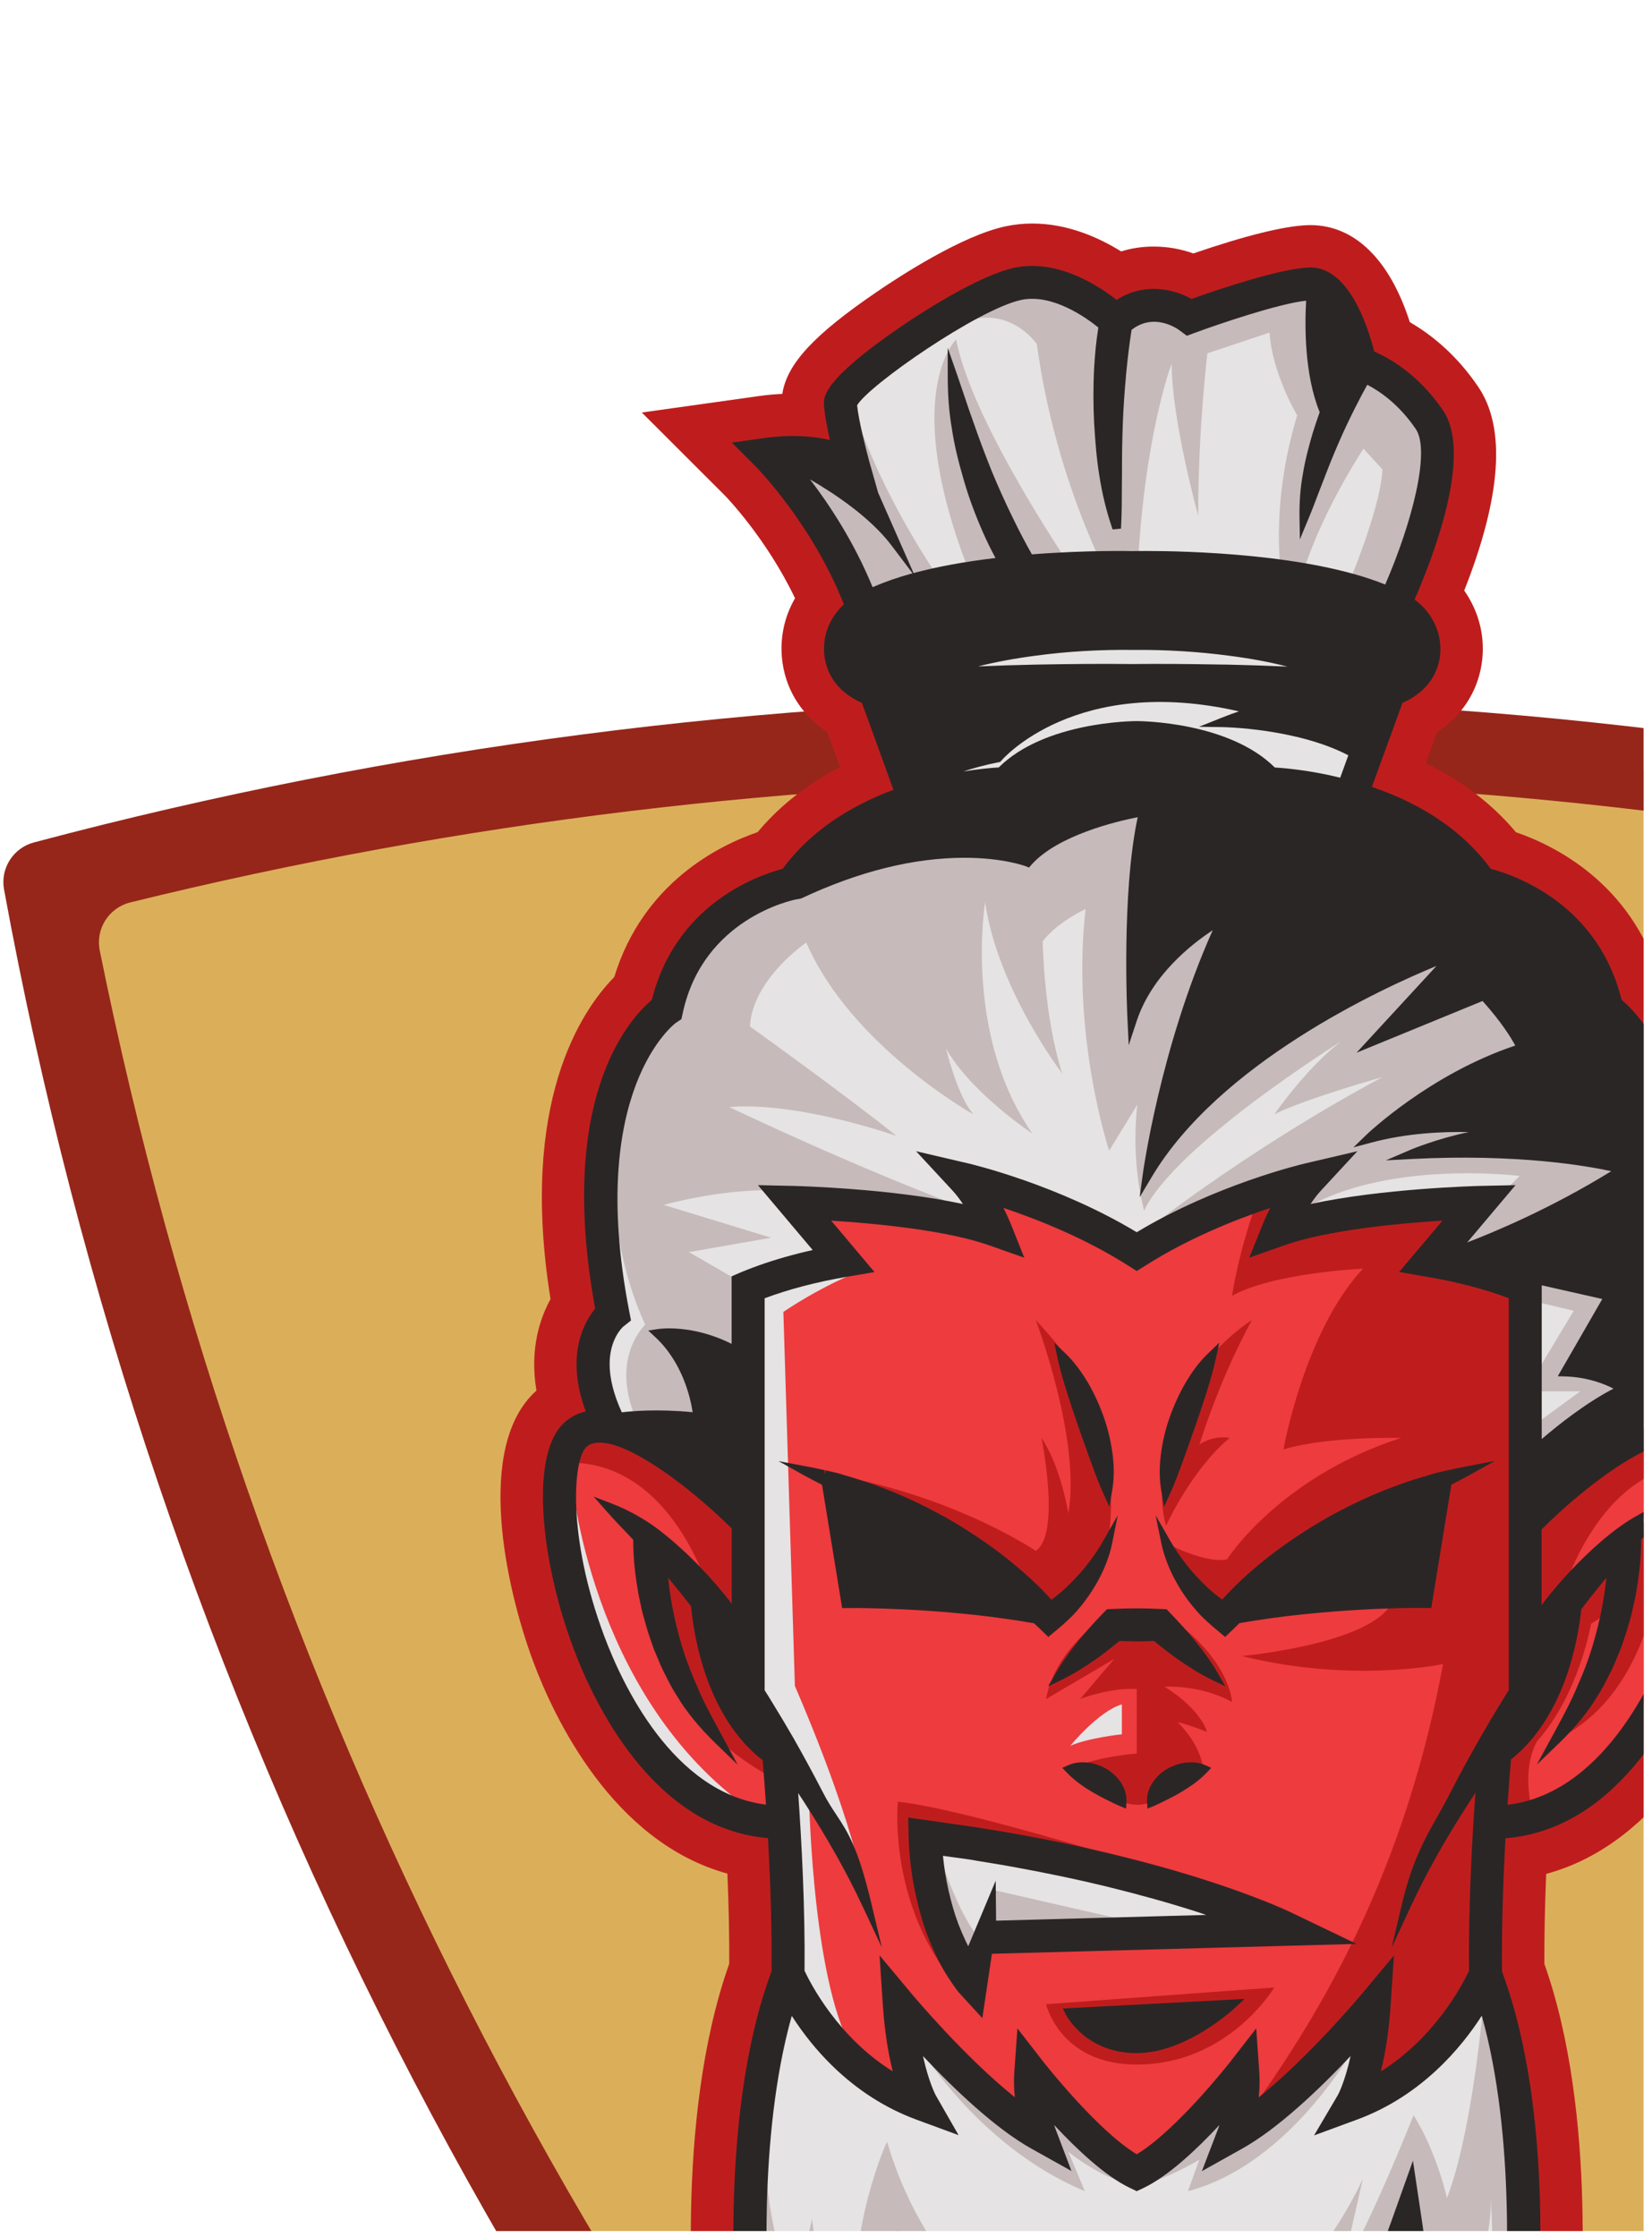 <svg xmlns="http://www.w3.org/2000/svg" xmlns:xlink="http://www.w3.org/1999/xlink" width="130" zoomAndPan="magnify" viewBox="0 0 97.5 132" height="176" preserveAspectRatio="xMidYMid meet" version="1.0"><defs><clipPath id="2adb5bafce"><path d="M 3 43 L 97.004 43 L 97.004 131.664 L 3 131.664 Z M 3 43 " clip-rule="nonzero"/></clipPath><clipPath id="dd938f42fd"><path d="M 0 41.223 L 97.004 41.223 L 97.004 131.664 L 0 131.664 Z M 0 41.223 " clip-rule="nonzero"/></clipPath><clipPath id="6b7bfc76fe"><path d="M 29 13.191 L 97.004 13.191 L 97.004 131.664 L 29 131.664 Z M 29 13.191 " clip-rule="nonzero"/></clipPath><clipPath id="da2ebec435"><path d="M 33 70 L 97.004 70 L 97.004 128 L 33 128 Z M 33 70 " clip-rule="nonzero"/></clipPath><clipPath id="ff5270150d"><path d="M 33 70 L 97.004 70 L 97.004 125 L 33 125 Z M 33 70 " clip-rule="nonzero"/></clipPath><clipPath id="1096263f0b"><path d="M 35 17 L 96 17 L 96 131.664 L 35 131.664 Z M 35 17 " clip-rule="nonzero"/></clipPath><clipPath id="26f6ba32d0"><path d="M 35 16 L 97.004 16 L 97.004 131.664 L 35 131.664 Z M 35 16 " clip-rule="nonzero"/></clipPath><clipPath id="59704e3d8b"><path d="M 32 15 L 97.004 15 L 97.004 131.664 L 32 131.664 Z M 32 15 " clip-rule="nonzero"/></clipPath></defs><g clip-path="url(#2adb5bafce)"><path fill="#dbaf5a" d="M 67.215 43.641 C 45.668 43.641 24.766 46.375 4.824 51.484 C 3.59 51.801 2.812 53.023 3.051 54.27 C 12.023 100.836 34.055 142.785 65.203 176.191 C 66.168 177.227 67.809 177.23 68.777 176.199 C 100.059 142.82 122.207 100.855 131.285 54.246 C 131.527 53 130.75 51.773 129.508 51.457 C 109.594 46.363 88.723 43.641 67.215 43.641 Z M 67.215 43.641 " fill-opacity="1" fill-rule="nonzero"/></g><g clip-path="url(#dd938f42fd)"><path fill="#96261a" d="M 132.332 49.691 C 133.555 50.016 134.324 51.227 134.098 52.469 C 125.227 100.332 102.633 144.352 68.746 179.754 C 67.785 180.754 66.18 180.754 65.223 179.746 C 31.473 144.297 9.004 100.293 0.238 52.488 C 0.012 51.246 0.781 50.039 2.004 49.715 C 23.207 44.078 45.148 41.223 67.215 41.223 C 89.246 41.223 111.156 44.07 132.332 49.691 Z M 68.797 172.609 C 99.012 139.688 119.539 99.586 128.441 56.074 C 128.699 54.797 127.906 53.543 126.633 53.23 C 107.254 48.473 87.285 46.059 67.215 46.059 C 47.105 46.059 27.109 48.477 7.695 53.254 C 6.426 53.566 5.629 54.816 5.887 56.094 C 14.691 99.551 35.102 139.641 65.191 172.602 C 66.156 173.66 67.828 173.664 68.797 172.609 Z M 68.797 172.609 " fill-opacity="1" fill-rule="nonzero"/></g><g clip-path="url(#6b7bfc76fe)"><path fill="#bf1d1d" d="M 102.75 98.098 C 101.547 101.324 98.09 108.742 91.254 110.586 C 91.176 112.523 91.141 114.305 91.148 115.895 C 94.34 124.898 93.262 136.957 93.129 138.316 L 92.953 140.023 L 91.5 140.922 C 89.941 141.891 88.016 142.738 85.781 143.441 L 82.594 144.438 L 77.68 145.203 C 72.07 146.008 67.145 146.02 67.098 146.02 C 67.047 146.02 62.262 146.008 56.75 145.234 L 52.324 144.461 C 48.324 143.602 45.082 142.41 42.68 140.922 L 41.23 140.016 L 41.059 138.324 C 41.004 137.793 39.727 125.23 43.039 115.887 C 43.047 114.27 43.012 112.488 42.93 110.57 C 36.125 108.699 32.684 101.305 31.484 98.094 C 29.828 93.652 28.012 85.316 31.66 82.066 C 31.246 79.594 31.883 77.766 32.492 76.668 C 30.637 65.102 34.277 59.672 36.254 57.656 C 37.961 52.086 42.445 49.887 44.711 49.109 C 45.617 48.023 46.707 47.055 47.953 46.227 C 48.465 45.887 49.012 45.562 49.582 45.266 L 48.836 43.211 C 47.379 42.25 46.445 40.832 46.191 39.16 C 45.988 37.812 46.25 36.469 46.922 35.305 C 45.227 31.754 42.82 29.281 42.793 29.254 L 37.879 24.344 L 44.781 23.375 C 45.25 23.309 45.715 23.266 46.172 23.246 C 46.445 21.457 48.07 19.734 51.75 17.223 C 53.18 16.246 56.785 13.91 59.32 13.363 C 59.844 13.25 60.383 13.191 60.926 13.191 C 63 13.191 64.84 14.012 66.168 14.836 C 66.785 14.645 67.426 14.551 68.086 14.551 C 68.879 14.551 69.668 14.684 70.43 14.957 C 73.508 13.902 75.77 13.344 77.148 13.289 C 77.211 13.285 77.273 13.285 77.336 13.285 C 79.945 13.285 82.02 15.312 83.207 19.012 C 84.402 19.703 85.926 20.879 87.246 22.832 C 88.891 25.254 88.609 29.297 86.418 34.852 C 87.305 36.117 87.68 37.645 87.449 39.164 C 87.199 40.836 86.266 42.258 84.805 43.219 L 84.141 45.043 C 86.293 46.086 88.082 47.453 89.469 49.113 C 91.734 49.891 96.219 52.09 97.93 57.664 C 99.902 59.676 103.547 65.105 101.691 76.676 C 102.367 77.883 102.922 79.664 102.527 82.031 C 106.242 85.246 104.414 93.637 102.75 98.098 Z M 102.75 98.098 " fill-opacity="1" fill-rule="nonzero"/></g><g clip-path="url(#da2ebec435)"><path fill="#ee3b3e" d="M 89.324 99.832 L 89.324 76.426 C 88.152 75.977 86.492 75.465 84.293 75.086 L 83.098 74.883 L 85.762 71.723 C 83.297 71.859 78.504 72.238 75.664 73.246 L 74.215 73.758 L 74.789 72.336 C 74.805 72.289 75.082 71.613 75.539 70.812 C 73.57 71.434 70.359 72.613 67.465 74.449 L 67.09 74.688 L 66.719 74.449 C 63.82 72.613 60.609 71.434 58.641 70.812 C 59.102 71.613 59.375 72.289 59.391 72.336 L 59.961 73.758 L 58.512 73.246 C 55.672 72.234 50.883 71.855 48.418 71.723 L 51.078 74.883 L 49.887 75.086 C 47.68 75.465 46.016 75.977 44.844 76.434 L 44.844 99.836 C 44.992 100.074 45.141 100.305 45.285 100.539 C 45.723 101.254 46.145 101.973 46.566 102.695 C 46.57 102.699 46.57 102.707 46.578 102.715 C 47.164 103.742 47.727 104.781 48.27 105.832 C 49.355 107.945 50.344 110.117 51.133 112.348 C 50.129 110.199 48.941 108.156 47.668 106.176 C 47.367 105.711 47.059 105.246 46.746 104.781 C 46.988 107.918 47.242 112.289 47.199 116.371 C 47.523 117.078 49.344 120.766 53.129 122.824 C 52.828 121.824 52.516 120.352 52.383 118.367 L 52.238 116.234 L 53.613 117.875 C 53.652 117.922 57.105 122.051 60.254 124.402 C 60.148 123.773 60.082 123.027 60.137 122.254 L 60.266 120.445 L 61.379 121.879 C 61.414 121.922 64.66 126.07 67.086 127.449 C 69.516 126.07 72.762 121.922 72.793 121.879 L 73.906 120.445 L 74.035 122.254 C 74.09 123.027 74.02 123.773 73.918 124.402 C 77.066 122.051 80.52 117.922 80.559 117.875 L 81.93 116.234 L 81.785 118.367 C 81.656 120.352 81.34 121.824 81.043 122.824 C 84.824 120.762 86.645 117.078 86.973 116.371 C 86.93 112.281 87.184 107.902 87.426 104.766 C 87.109 105.23 86.797 105.703 86.492 106.176 C 85.211 108.156 84.027 110.199 83.027 112.348 C 83.816 110.113 84.801 107.945 85.887 105.832 C 86.434 104.773 87.004 103.727 87.594 102.695 C 87.594 102.695 87.594 102.695 87.594 102.691 C 88.012 101.965 88.434 101.254 88.875 100.539 C 89.027 100.305 89.172 100.07 89.324 99.832 Z M 68.797 85.824 C 68.895 85.109 69.062 84.406 69.301 83.73 C 69.539 83.059 69.832 82.402 70.191 81.781 C 70.555 81.164 70.969 80.57 71.5 80.066 C 71.344 80.781 71.148 81.445 70.938 82.113 C 70.727 82.773 70.512 83.426 70.285 84.074 L 69.598 86.016 C 69.348 86.664 69.133 87.316 68.824 87.984 C 68.699 87.27 68.703 86.539 68.797 85.824 Z M 65.754 95.23 C 66.199 95.211 66.645 95.199 67.09 95.199 C 67.539 95.199 67.984 95.211 68.43 95.23 L 68.723 95.242 L 68.883 95.41 C 69.391 95.93 69.883 96.477 70.344 97.051 C 70.578 97.332 70.797 97.629 71.016 97.934 C 71.234 98.23 71.438 98.547 71.625 98.875 C 71.281 98.707 70.953 98.527 70.641 98.328 C 70.324 98.137 70.016 97.934 69.715 97.723 C 69.191 97.355 68.691 96.965 68.207 96.559 C 67.836 96.574 67.461 96.586 67.09 96.586 C 66.723 96.586 66.348 96.574 65.98 96.559 C 65.492 96.965 64.996 97.359 64.473 97.723 C 64.172 97.934 63.863 98.141 63.547 98.328 C 63.23 98.527 62.902 98.707 62.559 98.875 C 62.75 98.547 62.953 98.23 63.168 97.934 C 63.379 97.625 63.605 97.336 63.836 97.047 C 64.297 96.473 64.789 95.934 65.297 95.406 L 65.461 95.238 Z M 71.012 104.422 C 70.758 104.695 70.512 104.887 70.27 105.062 C 70.031 105.234 69.793 105.383 69.559 105.523 C 69.316 105.66 69.09 105.789 68.836 105.914 C 68.574 106.043 68.324 106.18 67.973 106.324 C 67.953 105.953 68.078 105.605 68.277 105.316 C 68.477 105.031 68.738 104.793 69.035 104.625 C 69.328 104.453 69.648 104.344 69.98 104.297 C 70.32 104.258 70.668 104.27 71.012 104.422 Z M 66.207 106.324 C 65.855 106.18 65.602 106.043 65.348 105.914 C 65.094 105.789 64.859 105.66 64.625 105.523 C 64.383 105.383 64.148 105.238 63.91 105.062 C 63.668 104.883 63.43 104.695 63.168 104.422 C 63.516 104.27 63.863 104.258 64.195 104.297 C 64.531 104.344 64.848 104.453 65.145 104.625 C 65.441 104.793 65.699 105.031 65.902 105.316 C 66.105 105.605 66.23 105.953 66.207 106.324 Z M 63.992 81.781 C 64.352 82.402 64.645 83.059 64.883 83.73 C 65.121 84.406 65.289 85.109 65.383 85.824 C 65.48 86.539 65.484 87.27 65.355 87.988 C 65.055 87.316 64.836 86.664 64.586 86.016 L 63.898 84.078 C 63.672 83.43 63.453 82.773 63.246 82.117 C 63.039 81.453 62.836 80.781 62.684 80.066 C 63.215 80.57 63.629 81.168 63.992 81.781 Z M 50.535 94.613 L 49.941 94.617 L 48.77 87.43 C 48.375 87.23 47.98 87.027 47.586 86.809 C 47.938 86.879 48.285 86.949 48.633 87.031 C 48.656 87.035 48.684 87.043 48.707 87.047 C 49.031 87.121 49.355 87.188 49.668 87.289 C 49.84 87.344 50.008 87.391 50.18 87.441 C 50.695 87.598 51.207 87.758 51.703 87.953 C 53.051 88.438 54.348 89.059 55.602 89.746 C 56.855 90.453 58.055 91.246 59.191 92.137 C 60.195 92.938 61.148 93.781 62.008 94.777 C 62.238 94.617 62.461 94.449 62.68 94.262 C 63.031 93.98 63.359 93.656 63.676 93.32 C 64 92.992 64.293 92.625 64.574 92.25 C 64.855 91.875 65.121 91.48 65.355 91.066 C 65.262 91.539 65.102 91.996 64.906 92.445 C 64.715 92.895 64.48 93.32 64.215 93.738 C 63.949 94.148 63.652 94.547 63.32 94.918 C 62.992 95.297 62.613 95.621 62.227 95.945 L 61.887 96.23 L 61.496 95.855 C 61.383 95.746 61.273 95.641 61.16 95.531 C 55.914 94.594 50.59 94.617 50.535 94.613 Z M 67.09 120.887 C 64.254 120.887 63.172 118.781 63.172 118.781 L 72.715 118.277 C 72.711 118.277 69.922 120.887 67.09 120.887 Z M 76.043 114.547 L 58.305 115.027 L 57.992 117.125 L 57.793 118.477 L 56.777 117.367 C 56.289 116.719 55.848 116.031 55.508 115.305 C 55.164 114.578 54.871 113.832 54.652 113.07 C 54.43 112.309 54.258 111.535 54.133 110.762 C 54.008 109.977 53.926 109.215 53.91 108.383 L 53.891 107.582 L 54.695 107.695 L 57.453 108.086 C 58.371 108.242 59.293 108.379 60.207 108.551 C 62.039 108.887 63.867 109.266 65.676 109.703 C 67.488 110.148 69.289 110.637 71.062 111.211 C 71.953 111.496 72.84 111.797 73.715 112.129 C 74.598 112.465 75.449 112.805 76.336 113.23 L 78.914 114.465 Z M 85.41 87.43 L 84.238 94.617 L 83.645 94.613 C 83.602 94.613 78.27 94.594 73.023 95.531 C 72.91 95.641 72.801 95.746 72.688 95.855 L 72.297 96.23 L 71.957 95.945 C 71.574 95.621 71.188 95.297 70.863 94.918 C 70.531 94.547 70.23 94.148 69.965 93.738 C 69.703 93.32 69.469 92.895 69.277 92.445 C 69.082 91.996 68.922 91.539 68.824 91.066 C 69.062 91.484 69.328 91.875 69.609 92.25 C 69.891 92.625 70.184 92.992 70.508 93.32 C 70.82 93.656 71.148 93.98 71.504 94.262 C 71.719 94.445 71.945 94.617 72.176 94.777 C 73.035 93.781 73.988 92.938 74.992 92.137 C 76.125 91.246 77.328 90.453 78.578 89.746 C 79.84 89.059 81.137 88.438 82.48 87.953 C 82.984 87.758 83.492 87.594 84.004 87.441 C 84.176 87.391 84.344 87.344 84.516 87.289 C 84.828 87.188 85.152 87.121 85.473 87.047 C 85.5 87.043 85.527 87.035 85.551 87.031 C 85.898 86.949 86.25 86.879 86.594 86.809 C 86.203 87.031 85.805 87.23 85.41 87.43 Z M 99.789 85.164 C 99.48 84.902 99.062 84.816 98.574 84.871 C 97.965 84.934 97.238 85.219 96.465 85.637 C 94.434 86.73 92.09 88.746 90.711 90.145 L 90.711 95.574 C 90.867 95.359 91.02 95.148 91.18 94.938 C 91.801 94.109 92.484 93.32 93.207 92.574 C 93.828 91.934 94.488 91.324 95.188 90.762 C 95.301 90.676 95.41 90.586 95.527 90.5 C 95.852 90.25 96.191 90.02 96.551 89.809 C 97.086 89.484 97.656 89.207 98.242 88.98 C 97.691 89.605 97.133 90.176 96.586 90.754 C 96.586 90.984 96.582 91.219 96.574 91.453 C 96.555 92.059 96.488 92.652 96.406 93.25 C 96.355 93.543 96.316 93.84 96.258 94.133 L 96.074 95.012 C 95.918 95.59 95.762 96.168 95.559 96.73 L 95.41 97.152 L 95.238 97.562 C 95.121 97.84 95.012 98.117 94.887 98.387 C 94.617 98.922 94.367 99.457 94.039 99.953 C 93.434 100.973 92.645 101.875 91.801 102.688 C 92.363 101.652 92.93 100.656 93.363 99.598 C 93.828 98.562 94.207 97.492 94.488 96.398 C 94.777 95.312 94.973 94.203 95.09 93.086 C 95.117 92.824 95.133 92.562 95.148 92.301 C 94.812 92.672 94.488 93.047 94.176 93.438 C 93.543 94.207 92.938 94.996 92.355 95.801 C 91.789 96.586 91.227 97.406 90.711 98.203 L 90.711 100.25 L 90.582 100.434 C 90.051 101.109 89.523 101.809 89.008 102.516 C 88.91 103.609 88.785 105.102 88.676 106.816 C 94.574 106.363 97.73 99.609 98.84 96.641 C 100.965 90.957 100.824 86.047 99.789 85.164 Z M 43.594 100.438 L 43.461 100.254 L 43.461 98.113 C 42.969 97.352 42.43 96.562 41.883 95.805 C 41.301 95 40.695 94.211 40.062 93.445 C 39.75 93.055 39.426 92.676 39.09 92.305 C 39.105 92.566 39.121 92.828 39.148 93.09 C 39.262 94.203 39.457 95.316 39.75 96.402 C 40.031 97.496 40.41 98.566 40.875 99.605 C 41.309 100.66 41.875 101.66 42.434 102.695 C 41.594 101.883 40.805 100.98 40.199 99.957 C 39.871 99.461 39.621 98.922 39.348 98.395 C 39.223 98.125 39.113 97.844 38.996 97.57 L 38.828 97.156 L 38.676 96.734 C 38.477 96.172 38.324 95.598 38.16 95.016 L 37.977 94.141 C 37.922 93.844 37.879 93.551 37.832 93.254 C 37.75 92.66 37.684 92.062 37.664 91.461 C 37.656 91.223 37.652 90.992 37.652 90.758 C 37.105 90.18 36.547 89.613 35.996 88.988 C 36.582 89.211 37.148 89.492 37.688 89.812 C 38.043 90.027 38.383 90.254 38.711 90.504 C 38.824 90.59 38.938 90.676 39.047 90.77 C 39.746 91.328 40.41 91.938 41.031 92.582 C 41.754 93.328 42.434 94.113 43.059 94.941 C 43.199 95.125 43.328 95.309 43.465 95.492 L 43.465 90.09 C 42.062 88.684 39.719 86.672 37.695 85.605 C 36.93 85.199 36.211 84.926 35.609 84.871 C 35.605 84.871 35.605 84.871 35.605 84.871 C 35.145 84.832 34.746 84.918 34.453 85.172 C 33.422 86.055 33.277 90.961 35.395 96.645 C 36.504 99.609 39.648 106.332 45.508 106.82 C 45.398 105.121 45.277 103.633 45.176 102.543 C 44.652 101.82 44.129 101.121 43.594 100.438 Z M 43.594 100.438 " fill-opacity="1" fill-rule="nonzero"/></g><g clip-path="url(#ff5270150d)"><path fill="#bf1d1d" d="M 68.824 90.035 C 68.824 90.035 68.039 87.906 69.223 83.969 C 70.406 80.027 73.891 77.902 73.891 77.902 C 71.941 81.434 70.793 85.246 70.793 85.246 C 71.684 84.648 72.574 84.859 72.574 84.859 C 70.309 86.742 68.824 90.035 68.824 90.035 Z M 61.738 100.266 L 65.754 97.91 L 63.75 100.266 C 63.75 100.266 65.457 99.586 67.09 99.676 L 67.09 103.48 C 67.09 103.48 64.371 103.707 63.172 104.422 L 66.211 106.324 C 66.211 106.324 67.117 106.734 67.98 106.324 C 68.844 105.914 69.766 104.84 69.766 104.84 L 71.02 104.422 C 71.02 104.422 70.953 103.074 69.5 101.625 C 69.5 101.625 70.207 101.797 71.234 102.207 C 71.234 102.207 70.961 100.945 68.734 99.539 C 68.734 99.539 70.855 99.406 72.715 100.445 C 72.715 100.445 72.633 97.844 68.73 95.238 L 66.73 95.555 L 65.465 95.238 C 65.461 95.238 62.281 97.188 61.738 100.266 Z M 62.078 95.559 C 62.078 95.559 64.758 93.164 65.355 91.066 C 65.355 91.066 65.969 88.66 65.148 84.602 C 65.148 84.602 64.938 81.973 61.129 77.898 C 61.129 77.898 63.816 84.961 63.051 89.309 C 63.051 89.309 62.625 86.586 61.469 84.855 C 61.469 84.855 62.621 90.547 61.129 91.52 C 61.129 91.52 55.602 87.777 47.586 86.809 C 47.582 86.809 57.07 89.512 62.078 95.559 Z M 61.738 118.277 C 61.738 118.277 62.559 121.84 67.09 121.84 C 72.512 121.84 75.207 117.289 75.207 117.289 Z M 100.84 86.32 C 100.84 86.32 101.18 83.906 98.188 84.027 C 95.199 84.145 90.715 88.902 90.715 88.902 L 90.715 95.574 L 91.938 94.953 C 91.938 94.953 94.039 86.047 100.84 86.32 Z M 43.41 95.574 L 43.41 88.902 C 43.41 88.902 38.93 84.145 35.938 84.027 C 32.945 83.906 33.285 86.32 33.285 86.32 C 40.09 86.047 42.191 94.953 42.191 94.953 Z M 89.035 102.262 L 89.875 100.242 L 89.688 75.504 L 84.656 74.164 L 86.598 71.105 L 75.547 72.465 L 76.43 70.086 L 74.387 70.363 C 73.098 73.711 72.715 76.473 72.715 76.473 C 75.117 75.113 80.441 74.871 80.441 74.871 C 76.977 78.574 75.75 85.539 75.75 85.539 C 78.27 84.758 82.688 84.855 82.688 84.855 C 75.477 87.195 72.418 92.023 72.418 92.023 C 71.125 92.297 68.828 91.066 68.828 91.066 C 69.453 93.164 71.941 95.199 71.941 95.199 L 72.715 94.879 C 72.715 94.879 83.027 91.551 82.277 94.266 C 81.531 96.984 73.301 97.73 73.301 97.73 C 79.828 99.355 85.168 98.203 85.168 98.203 C 83.125 109.223 78.953 117.391 73.93 124.406 C 73.93 124.406 76.023 123.266 76.297 123.199 C 76.566 123.133 80.441 119.258 80.645 119.258 C 80.852 119.258 81.938 116.234 81.938 116.234 L 80.164 123.266 C 80.164 125.621 84.52 120.887 84.52 120.887 L 87.512 117.492 L 87.988 104.793 L 88.301 104.035 L 88.301 107.582 L 90.352 106.508 C 89.855 104.078 90.715 102.766 90.715 102.766 L 90.711 102.766 C 93.191 100 93.902 95.832 93.902 95.832 L 95.469 94.805 C 94.387 99.805 91.805 102.688 91.805 102.688 C 98.684 99.43 98.242 88.98 98.242 88.98 L 95.805 90.73 L 91.938 94.949 L 91.25 99.125 Z M 41.855 94.629 L 38.891 91.52 C 38.891 91.52 38.219 96.922 42.43 102.688 C 42.43 102.688 43.922 104.129 46.098 105.172 L 45.508 102.688 Z M 72.16 111.578 C 72.586 111.66 57.699 106.82 52.988 106.324 C 52.988 106.324 52.254 113.691 57.789 118.477 C 57.789 118.477 54.801 113.211 54.711 108.504 C 54.711 108.504 65.488 110.305 72.16 111.578 Z M 72.16 111.578 " fill-opacity="1" fill-rule="nonzero"/></g><g clip-path="url(#1096263f0b)"><path fill="#e5e3e3" d="M 52.809 31.988 L 51.562 29.168 L 51.047 27.328 C 50.863 26.668 50.375 24.789 50.301 23.859 C 50.824 22.715 57.539 18.008 60.199 17.43 C 62.242 16.984 64.391 18.598 65.125 19.215 C 64.973 20.121 64.891 20.996 64.844 21.891 C 64.801 22.91 64.801 23.93 64.848 24.945 C 64.91 25.961 64.984 26.973 65.148 27.977 C 65.305 28.98 65.531 29.973 65.855 30.941 L 65.891 30.938 C 65.938 29.918 65.922 28.918 65.934 27.922 C 65.93 26.922 65.949 25.934 65.988 24.941 C 66.02 23.953 66.094 22.969 66.184 21.984 C 66.27 21.09 66.379 20.172 66.52 19.312 C 68.027 18.047 69.602 19.141 69.781 19.27 L 70.086 19.5 L 70.445 19.367 C 71.836 18.852 75.785 17.508 77.312 17.445 C 77.336 17.445 77.355 17.453 77.383 17.453 C 77.281 18.82 77.188 21.977 78.184 24.309 C 78.023 24.754 77.871 25.199 77.734 25.648 C 77.5 26.438 77.293 27.227 77.16 28.035 C 77.016 28.84 76.957 29.664 76.973 30.484 C 77.289 29.723 77.562 28.969 77.852 28.23 C 78.137 27.484 78.426 26.746 78.75 26.02 C 79.059 25.293 79.398 24.586 79.75 23.879 C 80.016 23.363 80.297 22.836 80.578 22.332 C 81.289 22.66 82.641 23.465 83.789 25.16 C 84.871 26.758 83.297 31.695 81.898 34.855 C 76.656 32.605 67.234 32.789 66.836 32.801 C 66.613 32.793 63.973 32.742 60.75 33.008 C 60.332 32.277 59.922 31.496 59.543 30.719 C 59.102 29.812 58.68 28.891 58.293 27.949 C 57.914 27.008 57.551 26.059 57.215 25.09 C 56.863 24.133 56.555 23.148 56.207 22.156 C 56.207 23.203 56.273 24.254 56.453 25.285 C 56.609 26.32 56.875 27.34 57.172 28.348 C 57.469 29.355 57.844 30.344 58.27 31.312 C 58.551 31.941 58.852 32.551 59.195 33.152 C 56.438 33.461 53.48 34.023 51.344 35.031 C 49.973 31.535 47.93 28.812 46.727 27.398 C 46.781 27.422 50.824 29.379 52.809 31.988 Z M 94.992 76.473 L 90.715 75.504 L 90.715 85.539 C 91.648 84.707 93.797 82.898 95.809 81.973 C 95.809 81.973 94.516 81.023 92.41 80.953 C 92.406 80.957 92.406 80.957 94.992 76.473 Z M 45.344 70.234 L 46.891 70.27 C 47.172 70.273 53.18 70.426 57.422 71.477 C 57.152 71.008 56.812 70.492 56.426 70.074 L 54.891 68.414 L 57.094 68.93 C 57.316 68.98 62.43 70.191 67.09 73.043 C 71.754 70.191 76.867 68.98 77.09 68.93 L 79.293 68.414 L 77.758 70.074 C 77.375 70.492 77.031 71.008 76.762 71.48 C 81.008 70.426 87.012 70.273 87.293 70.27 L 88.832 70.234 L 85.707 73.945 C 85.711 73.941 90.574 72.328 95.805 69 C 95.805 69 91.348 67.711 83.344 68.117 C 83.344 68.117 86.539 66.758 89.57 66.758 C 89.57 66.758 85.129 66.012 80.844 67.164 C 80.844 67.164 84.629 63.496 89.824 61.867 C 89.824 61.867 89.32 60.645 87.578 58.742 L 81.117 61.391 L 85.809 56.301 C 85.809 56.301 72.684 60.984 67.723 69.336 C 67.723 69.336 68.781 61.391 72.207 54.191 C 72.207 54.191 68.098 56.301 66.82 60.168 C 66.82 60.168 66.426 52.293 67.516 47.879 C 67.516 47.879 62.621 48.625 60.645 50.867 C 60.645 50.867 59.32 50.344 56.918 50.344 C 54.602 50.344 51.285 50.836 47.191 52.758 L 46.91 52.812 C 46.68 52.855 41.266 53.992 40.02 59.699 L 39.961 59.98 L 39.727 60.137 C 39.68 60.168 34.266 64.035 36.852 77.402 L 36.934 77.812 L 36.605 78.074 C 36.547 78.129 35.699 78.875 35.699 80.512 C 35.699 81.324 35.914 82.367 36.539 83.656 C 36.543 83.656 38.395 83.348 41.199 83.656 C 41.199 83.656 41.008 80.703 38.871 78.711 C 38.871 78.711 41.016 78.383 43.461 79.781 L 43.461 75.508 C 43.852 75.336 44.312 75.145 44.852 74.949 C 45.812 74.609 47.016 74.25 48.48 73.941 Z M 72.711 113.246 C 72.023 112.996 71.332 112.758 70.637 112.531 C 68.895 111.973 67.129 111.488 65.344 111.051 C 63.566 110.617 61.766 110.246 59.961 109.918 C 59.059 109.746 58.148 109.617 57.242 109.457 L 55.344 109.191 C 55.379 109.637 55.434 110.094 55.504 110.539 C 55.617 111.266 55.781 111.977 55.98 112.676 C 56.18 113.375 56.449 114.051 56.758 114.699 C 56.887 114.969 57.027 115.234 57.18 115.488 L 58.816 111.574 L 58.512 113.629 Z M 80.027 124.816 L 78.195 125.492 L 79.188 123.809 C 79.195 123.797 79.789 122.742 80.164 120.438 C 78.461 122.301 75.586 125.223 73.141 126.578 L 71.469 127.512 L 72.156 125.723 C 72.16 125.711 72.363 125.172 72.512 124.391 C 71.176 125.902 69.117 128.031 67.391 128.859 L 67.09 129.004 L 66.789 128.859 C 65.07 128.031 63.008 125.902 61.676 124.391 C 61.824 125.172 62.027 125.715 62.031 125.723 L 62.707 127.504 L 61.043 126.578 C 58.605 125.227 55.727 122.301 54.023 120.438 C 54.398 122.742 54.992 123.801 55 123.812 L 55.953 125.477 L 54.156 124.816 C 52.137 124.07 50.539 122.906 49.301 121.695 C 48.062 120.484 47.191 119.223 46.637 118.281 C 44.34 125.777 45.012 135.613 45.176 137.559 C 46.973 138.613 49.367 139.496 52.316 140.188 C 52.258 137.375 52.605 135.363 52.625 135.27 L 53.074 132.699 L 53.961 135.156 C 54.867 137.672 56.004 139.707 56.859 141.043 C 62.266 141.844 67.047 141.852 67.094 141.852 C 67.137 141.852 71.77 141.844 77.066 141.082 C 78.539 139.297 80.594 136.188 82.348 131.262 L 83.277 128.652 L 83.688 131.391 C 83.703 131.504 84.016 133.602 83.844 136.539 C 84.066 136.195 84.277 135.824 84.461 135.453 L 85.672 132.969 L 85.785 135.727 C 85.785 135.785 85.832 137.094 85.582 139.113 C 86.891 138.645 88.035 138.125 89.008 137.559 C 89.172 135.613 89.84 125.777 87.543 118.277 C 86.434 120.164 84.066 123.32 80.027 124.816 Z M 66.871 39.469 C 68.746 39.441 70.625 39.469 72.508 39.5 C 74.391 39.543 76.266 39.625 78.184 39.73 C 76.383 39.059 74.488 38.672 72.59 38.422 C 70.688 38.172 68.773 38.059 66.855 38.082 C 64.965 38.055 63.027 38.164 61.137 38.414 C 59.238 38.664 57.344 39.047 55.543 39.711 C 57.457 39.613 59.34 39.539 61.219 39.5 C 63.105 39.469 64.965 39.445 66.871 39.469 Z M 59.066 45.562 C 61.684 42.863 66.867 42.832 67.09 42.832 C 67.316 42.832 72.5 42.863 75.117 45.562 C 75.766 45.602 77.355 45.73 79.273 46.223 L 79.922 44.445 C 76.754 42.688 72.164 42.629 72.164 42.629 C 73.297 42.176 74.16 41.949 74.16 41.949 C 63.555 39.098 58.883 44.715 58.883 44.715 C 55.895 45.301 54.418 46.359 54.418 46.359 C 56.547 45.754 58.363 45.602 59.066 45.562 Z M 59.066 45.562 " fill-opacity="1" fill-rule="nonzero"/></g><g clip-path="url(#26f6ba32d0)"><path fill="#c6baba" d="M 89.688 74.164 L 96.895 75.793 L 96.895 83.059 L 90.164 87.336 L 90.027 84.484 L 93.262 82.109 L 90.027 82.109 L 92.883 77.352 L 90.027 76.676 Z M 43.457 75.508 L 40.656 73.891 L 45.508 73.043 L 39.164 71.105 C 41.402 70.523 43.453 70.25 45.348 70.234 L 47.051 70.812 L 57.863 72.262 L 57.426 71.477 C 50.527 68.926 43.039 65.332 43.039 65.332 C 47.121 64.992 52.898 67.031 52.898 67.031 C 50.078 64.75 44.262 60.578 44.262 60.578 C 44.398 57.793 47.586 55.621 47.586 55.621 C 50.23 61.734 57.457 65.766 57.457 65.766 C 56.504 64.703 55.828 61.867 55.828 61.867 C 57.324 64.516 60.926 66.891 60.926 66.891 C 56.848 61.051 58.141 53.238 58.141 53.238 C 58.887 58.402 62.688 63.344 62.688 63.344 C 61.594 59.93 61.539 55.547 61.539 55.547 C 62.426 54.391 64.074 53.645 64.074 53.645 C 63.211 61.117 65.461 67.906 65.461 67.906 L 67.125 65.191 C 66.723 68.723 67.527 71.438 67.527 71.438 C 69.363 67.566 79.156 61.453 79.156 61.453 C 77.113 63.016 75.211 65.758 75.211 65.758 C 77.047 64.836 81.602 63.559 81.602 63.559 C 73.238 68.043 67.098 73.031 67.098 73.031 L 74.395 70.355 L 77.18 69.875 L 76.766 71.473 C 81.723 68.383 89.695 69.398 89.695 69.398 L 88.844 70.227 L 86.602 71.508 L 84.664 74.156 L 85.48 74.629 L 90.723 73.547 L 97.379 68.926 L 88.688 54.867 L 69.77 45.43 L 58.348 47.191 L 46.648 52.152 C 40.461 54.457 39.621 59.281 39.621 59.281 L 37.062 62.066 L 35.707 66.414 L 36.184 69.672 C 36.332 74.766 38.082 78.16 38.082 78.16 C 35.836 80.676 37.676 84.02 37.676 84.02 L 41.211 84.848 L 43.66 81.148 C 43.66 81.148 44.273 76.938 44.406 76.734 C 44.535 76.539 43.457 75.508 43.457 75.508 Z M 58.816 111.578 L 58.156 114.211 L 67.941 113.668 Z M 58.156 114.707 C 56.75 113.711 55.34 109.191 55.34 109.191 L 54.711 109.191 C 54.711 109.191 55.348 113.078 55.34 113.262 C 55.34 113.441 57.246 116.293 57.246 116.293 Z M 85.402 129.719 C 85.402 129.719 84.789 127 83.43 124.828 C 83.43 124.828 80.848 131.348 79.215 133.93 L 80.438 128.566 C 80.438 128.566 77.633 135.086 72.707 136.988 C 72.707 136.988 74.93 135.02 75.812 131.961 C 75.812 131.961 68.082 134.34 58.152 132.367 C 58.152 132.367 58.812 134.543 60.441 137.598 C 60.441 137.598 54.797 134.676 52.352 126.391 C 52.352 126.391 50.039 131.281 50.445 137.598 C 50.445 137.598 48.137 133.793 47.93 130.941 C 47.93 130.941 47.047 134.605 47.25 136.305 C 47.25 136.305 44.797 131.273 45.242 125.707 C 45.242 125.707 43.781 129.105 44.527 138.07 L 53.027 141.125 L 53.367 135.965 L 56.43 141.852 L 66.766 142.621 L 77.305 141.852 L 80.434 136.918 L 83.016 132.504 L 83.289 138.141 L 84.852 137.258 L 85.578 139.113 C 85.578 139.113 88.117 133.043 87.98 129.719 C 87.98 129.719 88.387 134.812 87.574 139.09 L 89.75 137.801 C 89.75 137.801 90.633 121.719 87.539 118.277 C 87.547 118.277 86.926 125.715 85.402 129.719 Z M 80.16 120.438 L 76.699 123.266 L 73.094 125.508 L 73.297 122.859 L 70.578 125.508 L 67.09 129.008 C 68.84 128.641 70.785 127.453 70.785 127.453 L 70.113 129.309 C 76.316 127.68 80.16 120.438 80.16 120.438 Z M 60.922 125.621 L 56.434 122.316 L 54.023 120.438 C 54.023 120.438 57.566 126.617 64.027 129.309 L 63.047 126.977 C 63.047 126.977 64.961 128.594 67.09 129.008 L 61.016 123.172 Z M 61.195 20.305 C 62.281 28.32 65.441 34.094 65.441 34.094 L 67.117 34.16 C 67.469 25.805 69.152 21.457 69.152 21.457 C 69.152 24.785 70.715 30.422 70.715 30.422 C 70.715 25.262 71.258 20.848 71.258 20.848 L 74.93 19.625 C 75.066 22 76.559 24.512 76.559 24.512 C 74.859 30.148 75.676 34.293 75.676 34.293 L 76.695 34.496 C 77.785 30.488 80.473 26.48 80.473 26.48 L 81.594 27.703 C 81.457 30.215 79.352 35.023 79.352 35.023 L 82 36.059 L 84.449 29.266 L 84.789 25.258 L 81.59 22.137 L 79.918 21.457 L 77.582 16.43 L 70.574 18.672 L 68.195 17.992 L 65.75 18.809 L 61.121 16.43 L 56.09 18.469 L 55.535 19.723 C 59.105 17.223 61.195 20.305 61.195 20.305 Z M 51.469 36.539 L 63.574 34.023 C 63.574 34.023 57.383 25.062 56.43 20.035 C 56.43 20.035 53.031 23.297 57.316 34.023 L 55.535 34.297 C 55.535 34.297 51.988 29.316 50.297 23.859 L 49.629 24.52 L 50.309 28.254 L 45.957 26.625 Z M 51.469 36.539 " fill-opacity="1" fill-rule="nonzero"/></g><path fill="#e5e3e3" d="M 51.141 112.348 C 50.637 110.574 49.172 107.855 47.73 105.426 C 47.73 105.43 47.848 115.848 50.035 120.438 L 46.574 117.086 L 46.098 103.027 L 47.73 105.426 C 46.008 102.527 44.32 100.039 44.32 100.039 L 44.32 75.996 C 47.574 74.707 51.086 74.883 51.086 74.883 C 48.457 75.875 46.234 77.422 46.234 77.422 L 46.914 99.496 C 50.855 108.664 51.141 112.348 51.141 112.348 Z M 33.754 87.34 L 33.273 87.68 C 33.914 103.977 43.41 106.816 43.41 106.816 L 43.883 106.508 C 34.801 99.734 33.754 87.34 33.754 87.34 Z M 63.168 103.027 C 64.262 102.551 66.211 102.348 66.211 102.348 L 66.211 100.582 C 64.832 100.988 63.168 103.027 63.168 103.027 Z M 63.168 103.027 " fill-opacity="1" fill-rule="nonzero"/><g clip-path="url(#59704e3d8b)"><path fill="#2b2626" d="M 100.871 83.898 C 100.504 83.586 100.082 83.379 99.617 83.281 C 100.824 79.996 99.707 78.02 99.059 77.227 C 101.301 64.941 97.16 60.234 95.707 59.004 C 94.316 53.414 89.57 51.695 87.984 51.27 C 86.398 49.109 84.043 47.488 80.969 46.438 L 82.773 41.484 C 84.363 40.773 84.852 39.633 84.977 38.793 C 85.168 37.496 84.59 36.184 83.488 35.383 C 84.648 32.723 86.906 26.785 85.172 24.227 C 83.707 22.059 81.922 21.098 81.105 20.742 C 80.691 19.113 79.543 15.691 77.25 15.785 C 75.535 15.852 71.926 17.07 70.324 17.641 C 69.16 16.992 67.445 16.699 65.902 17.699 C 64.824 16.848 62.387 15.258 59.848 15.805 C 58.129 16.176 55.266 17.844 53.16 19.285 C 48.551 22.43 48.605 23.445 48.629 23.879 C 48.664 24.453 48.82 25.266 48.98 25.965 C 48.078 25.758 46.777 25.617 45.129 25.848 L 43.191 26.121 L 44.574 27.504 C 44.609 27.535 47.934 30.902 49.805 35.668 C 48.918 36.484 48.496 37.637 48.668 38.793 C 48.797 39.633 49.281 40.777 50.871 41.484 L 52.73 46.609 C 51.48 47.074 50.34 47.648 49.336 48.316 C 48.078 49.148 47.02 50.145 46.195 51.27 C 44.605 51.695 39.863 53.414 38.473 59.004 C 37.023 60.234 32.883 64.945 35.125 77.227 C 34.473 78.023 33.352 80.004 34.57 83.297 C 34.113 83.398 33.711 83.602 33.363 83.902 C 31.219 85.727 31.914 92.109 33.828 97.227 C 35.023 100.438 38.52 107.895 45.324 108.477 C 45.488 111.398 45.559 114.039 45.535 116.34 C 42.23 125.176 43.531 137.945 43.543 138.074 L 43.594 138.547 L 43.996 138.801 C 46.148 140.137 49.121 141.223 52.84 142.02 L 54.082 142.281 L 54.012 141.02 C 53.984 140.477 53.973 139.926 53.977 139.371 C 54.477 140.348 55.027 141.301 55.625 142.215 L 55.863 142.578 L 56.293 142.648 C 61.957 143.516 67.039 143.523 67.09 143.523 C 67.137 143.523 71.988 143.516 77.492 142.707 L 77.879 142.707 L 78.172 142.363 C 79.223 141.117 80.727 139.043 82.203 135.969 C 82.168 136.926 82.082 137.871 81.949 138.789 L 81.504 141.922 L 83.645 139.574 L 83.676 139.535 C 83.715 139.492 83.781 139.414 83.875 139.309 C 83.844 139.527 83.809 139.75 83.773 139.977 L 83.52 141.531 L 85.027 141.062 C 87.062 140.422 88.797 139.66 90.18 138.805 L 90.59 138.551 L 90.637 138.074 C 90.77 136.746 91.836 124.883 88.648 116.352 C 88.621 114.082 88.691 111.438 88.852 108.484 C 95.695 107.938 99.207 100.453 100.406 97.23 C 102.32 92.109 103.016 85.723 100.871 83.898 Z M 98.586 96.547 C 97.535 99.352 94.527 105.848 88.977 106.508 C 89.039 105.598 89.105 104.703 89.176 103.836 C 92.328 101.332 93.129 96.867 93.328 94.969 C 93.723 94.449 94.059 94.02 94.391 93.617 C 94.523 93.457 94.66 93.289 94.805 93.117 C 94.688 94.238 94.488 95.316 94.215 96.332 C 93.949 97.387 93.574 98.445 93.105 99.492 C 92.738 100.387 92.277 101.234 91.793 102.129 L 90.699 104.141 L 91.996 102.891 C 92.98 101.941 93.727 101.023 94.273 100.109 C 94.547 99.695 94.77 99.254 94.984 98.824 L 95.145 98.504 C 95.227 98.332 95.297 98.156 95.371 97.98 C 95.41 97.879 95.453 97.777 95.5 97.672 L 95.676 97.242 L 95.82 96.82 C 96.004 96.309 96.152 95.781 96.289 95.27 L 96.531 94.184 C 96.57 93.98 96.598 93.781 96.629 93.582 L 96.676 93.285 C 96.777 92.578 96.832 91.996 96.852 91.461 C 96.855 91.262 96.859 91.062 96.863 90.863 C 96.969 90.746 97.082 90.633 97.191 90.516 C 97.605 90.086 98.031 89.637 98.449 89.164 L 99.191 88.316 L 98.137 88.723 C 97.543 88.949 96.957 89.234 96.398 89.57 C 96.031 89.789 95.68 90.027 95.352 90.277 C 95.234 90.363 95.121 90.453 95.008 90.543 C 94.332 91.082 93.66 91.699 93 92.379 C 92.27 93.129 91.594 93.918 90.984 94.715 L 90.984 90.258 C 92.348 88.887 94.602 86.953 96.59 85.879 C 97.387 85.445 98.066 85.199 98.602 85.145 C 99.031 85.098 99.367 85.172 99.602 85.371 C 100.414 86.066 100.785 90.637 98.586 96.547 Z M 86.066 135.746 L 85.91 131.852 L 84.215 135.332 C 84.199 135.359 84.184 135.391 84.172 135.422 C 84.219 133.004 83.969 131.367 83.965 131.352 L 83.391 127.512 L 82.086 131.172 C 80.355 136.031 78.336 139.094 76.918 140.824 C 71.68 141.566 67.141 141.574 67.094 141.574 C 67.047 141.574 62.367 141.566 57.023 140.785 C 56.227 139.516 55.113 137.523 54.227 135.062 L 52.984 131.625 L 52.352 135.223 C 52.348 135.242 52.008 137.109 52.035 139.836 C 49.344 139.18 47.125 138.359 45.441 137.395 C 45.27 135.254 44.703 126.168 46.73 118.965 C 47.422 120.043 48.219 121.027 49.105 121.895 C 50.578 123.336 52.246 124.406 54.059 125.078 L 56.574 126.004 L 55.238 123.672 C 55.234 123.664 54.824 122.93 54.473 121.336 C 56.332 123.309 58.773 125.637 60.906 126.82 L 63.238 128.121 L 62.289 125.621 C 62.289 125.617 62.258 125.543 62.215 125.406 C 63.555 126.844 65.223 128.414 66.668 129.109 L 67.09 129.312 L 67.516 129.109 C 68.957 128.414 70.633 126.844 71.969 125.406 C 71.934 125.516 71.906 125.594 71.895 125.621 L 70.934 128.129 L 73.277 126.82 C 75.41 125.637 77.852 123.309 79.711 121.336 C 79.363 122.922 78.953 123.656 78.945 123.664 L 77.555 126.02 L 80.125 125.074 C 83.898 123.676 86.25 120.832 87.453 118.957 C 89.48 126.164 88.914 135.242 88.742 137.387 C 87.922 137.855 86.973 138.293 85.914 138.691 C 86.074 137.211 86.074 136.156 86.066 135.746 Z M 36.781 78.293 L 37.242 77.926 L 37.129 77.348 C 34.609 64.301 39.84 60.398 39.883 60.367 L 40.215 60.145 L 40.301 59.758 C 41.508 54.219 46.746 53.125 46.969 53.082 L 47.25 53.031 L 47.316 53.008 C 50.688 51.426 53.918 50.621 56.926 50.621 C 59.234 50.621 60.535 51.121 60.547 51.125 L 60.73 51.199 L 60.859 51.051 C 62.418 49.281 65.949 48.461 67.148 48.227 C 66.184 52.68 66.527 59.871 66.543 60.184 L 66.617 61.68 L 67.086 60.258 C 67.98 57.543 70.348 55.699 71.574 54.898 C 68.469 61.832 67.457 69.223 67.445 69.301 L 67.262 70.652 L 67.961 69.48 C 71.973 62.73 81.516 58.348 84.781 57.004 L 80.062 62.125 L 87.5 59.074 C 88.629 60.328 89.195 61.266 89.43 61.703 C 84.391 63.383 80.688 66.926 80.648 66.965 L 79.879 67.711 L 80.918 67.434 C 82.965 66.883 85.07 66.773 86.684 66.809 C 84.797 67.203 83.324 67.82 83.234 67.859 L 81.793 68.477 L 83.359 68.395 C 89.523 68.082 93.605 68.793 95.098 69.117 C 91.527 71.316 88.199 72.707 86.594 73.32 L 89.445 69.941 L 87.285 69.988 C 87.043 69.996 81.547 70.141 77.348 71.055 C 77.551 70.754 77.754 70.484 77.961 70.262 L 80.113 67.938 L 77.027 68.66 C 76.812 68.711 71.742 69.914 67.09 72.719 C 62.445 69.918 57.371 68.711 57.156 68.66 L 54.066 67.938 L 56.219 70.262 C 56.422 70.484 56.629 70.75 56.832 71.055 C 52.633 70.141 47.137 69.996 46.895 69.988 L 44.734 69.941 L 47.965 73.77 C 46.824 74.027 45.746 74.332 44.754 74.688 C 44.273 74.859 43.812 75.043 43.344 75.25 L 43.18 75.324 L 43.18 79.309 C 40.859 78.137 38.914 78.418 38.828 78.434 L 38.258 78.52 L 38.68 78.914 C 40.297 80.418 40.758 82.531 40.879 83.34 C 38.781 83.137 37.254 83.281 36.699 83.348 C 36.223 82.312 35.98 81.355 35.98 80.504 C 35.98 79.039 36.711 78.355 36.781 78.293 Z M 50.586 23.918 C 51.281 22.727 57.734 18.25 60.258 17.703 C 62.09 17.305 64.09 18.734 64.824 19.328 C 64.699 20.102 64.617 20.918 64.566 21.879 C 64.52 22.891 64.523 23.93 64.574 24.965 C 64.637 25.945 64.707 26.988 64.875 28.023 C 65.039 29.086 65.281 30.098 65.594 31.031 L 65.664 31.242 L 66.16 31.195 L 66.172 30.953 C 66.207 30.215 66.211 29.48 66.211 28.766 C 66.211 28.484 66.215 28.207 66.219 27.922 C 66.215 26.938 66.23 25.938 66.27 24.957 C 66.301 24.074 66.367 23.137 66.469 22.016 C 66.562 21.043 66.668 20.207 66.785 19.465 C 68.109 18.434 69.465 19.383 69.617 19.496 L 70.047 19.816 L 70.543 19.633 C 71.863 19.145 75.48 17.91 77.086 17.746 C 77.004 19.18 76.977 22.098 77.887 24.324 C 77.711 24.816 77.582 25.207 77.469 25.574 C 77.277 26.23 77.035 27.098 76.891 27.992 C 76.746 28.777 76.684 29.617 76.695 30.496 L 76.719 31.832 L 77.23 30.598 C 77.434 30.113 77.617 29.629 77.793 29.16 C 77.902 28.887 78.004 28.609 78.113 28.336 C 78.383 27.629 78.68 26.875 79.004 26.137 C 79.297 25.461 79.625 24.762 80.004 24.016 C 80.25 23.527 80.48 23.098 80.695 22.707 C 81.414 23.074 82.562 23.852 83.559 25.32 C 84.438 26.617 83.328 30.867 81.754 34.496 C 77.258 32.676 70.016 32.516 67.633 32.516 C 67.141 32.516 66.855 32.523 66.844 32.523 C 66.816 32.523 64.188 32.457 60.902 32.715 C 60.527 32.051 60.152 31.34 59.793 30.598 C 59.312 29.617 58.91 28.715 58.551 27.852 C 58.121 26.777 57.781 25.875 57.48 25 C 57.277 24.449 57.086 23.879 56.902 23.328 C 56.762 22.91 56.621 22.492 56.473 22.07 L 55.934 20.527 L 55.934 22.164 C 55.934 23.316 56.012 24.355 56.184 25.332 C 56.32 26.242 56.547 27.195 56.91 28.43 C 57.188 29.383 57.551 30.363 58.016 31.426 C 58.254 31.961 58.496 32.453 58.754 32.93 C 56.918 33.148 55.301 33.445 53.918 33.82 L 51.828 29.078 L 51.312 27.262 C 51.098 26.473 50.672 24.797 50.586 23.918 Z M 72.512 39.223 C 71.059 39.199 69.707 39.18 68.371 39.18 C 67.871 39.18 67.371 39.18 66.875 39.188 C 64.879 39.164 62.973 39.188 61.211 39.219 C 60.066 39.242 58.91 39.277 57.723 39.328 C 58.777 39.062 59.914 38.852 61.172 38.688 C 63.023 38.441 64.934 38.332 66.859 38.355 C 68.781 38.336 70.699 38.453 72.555 38.699 C 73.801 38.859 74.938 39.07 75.984 39.34 C 74.777 39.285 73.629 39.246 72.512 39.223 Z M 58.934 44.984 L 59.031 44.965 L 59.098 44.891 C 59.141 44.836 63.484 39.781 73.121 41.98 C 72.82 42.082 72.457 42.211 72.062 42.371 L 70.766 42.891 L 72.16 42.91 C 72.207 42.91 76.52 42.98 79.578 44.574 L 79.098 45.895 C 77.426 45.484 76.008 45.34 75.238 45.293 C 72.52 42.59 67.312 42.555 67.09 42.555 C 66.867 42.555 61.664 42.586 58.945 45.289 C 58.523 45.312 57.785 45.379 56.863 45.527 C 57.441 45.332 58.133 45.141 58.934 44.984 Z M 90.992 84.926 L 90.992 75.852 L 94.566 76.66 L 91.938 81.219 L 92.402 81.23 C 93.715 81.277 94.703 81.676 95.227 81.949 C 93.59 82.797 91.945 84.105 90.992 84.926 Z M 84.879 107.117 C 84.086 108.523 83.34 109.852 82.762 112.281 L 82.133 114.938 L 83.285 112.465 C 84.191 110.52 85.32 108.512 86.734 106.328 C 86.848 106.152 86.961 105.977 87.078 105.801 C 86.867 108.707 86.664 112.598 86.699 116.309 C 86.336 117.086 84.707 120.238 81.496 122.242 C 81.785 121.094 81.977 119.801 82.07 118.387 L 82.27 115.398 L 80.348 117.703 C 80.316 117.738 77.254 121.398 74.289 123.773 C 74.348 123.234 74.355 122.723 74.32 122.238 L 74.141 119.703 L 72.578 121.715 C 72.547 121.754 69.434 125.719 67.09 127.133 C 64.867 125.789 61.949 122.145 61.605 121.711 L 60.047 119.703 L 59.867 122.234 C 59.828 122.727 59.84 123.238 59.895 123.766 C 56.922 121.391 53.867 117.734 53.832 117.695 L 51.91 115.395 L 52.109 118.387 C 52.207 119.801 52.402 121.094 52.688 122.238 C 49.465 120.234 47.848 117.078 47.484 116.305 C 47.52 112.637 47.316 108.738 47.109 105.82 C 47.223 105.988 47.328 106.156 47.441 106.324 C 48.852 108.512 49.98 110.52 50.891 112.461 L 52.047 114.93 L 51.414 112.277 C 50.641 109.047 50.055 108.152 49.371 107.113 C 49.105 106.711 48.828 106.293 48.527 105.699 C 47.992 104.66 47.418 103.609 46.832 102.574 L 46.809 102.535 C 46.445 101.906 46.004 101.16 45.527 100.387 C 45.395 100.172 45.266 99.961 45.129 99.75 L 45.129 76.617 C 46.559 76.082 48.176 75.66 49.941 75.355 L 51.613 75.07 L 49.055 72.035 C 51.691 72.203 55.875 72.598 58.426 73.508 L 60.453 74.223 L 59.656 72.227 C 59.652 72.223 59.5 71.832 59.223 71.285 C 61.285 71.977 64.051 73.078 66.57 74.68 L 67.09 75.008 L 67.617 74.68 C 70.137 73.078 72.902 71.977 74.969 71.285 C 74.691 71.836 74.535 72.223 74.535 72.227 L 73.73 74.223 L 75.762 73.504 C 78.312 72.594 82.496 72.199 85.133 72.035 L 82.574 75.066 L 84.246 75.355 C 86.02 75.656 87.633 76.082 89.047 76.613 L 89.047 99.742 C 88.91 99.957 88.777 100.172 88.648 100.383 C 88.258 101.012 87.859 101.68 87.363 102.543 L 87.324 102.613 C 86.73 103.656 86.164 104.695 85.648 105.695 C 85.387 106.211 85.129 106.672 84.879 107.117 Z M 35.582 85.145 C 36.105 85.188 36.77 85.422 37.559 85.844 C 39.523 86.883 41.793 88.816 43.184 90.199 L 43.184 94.637 C 42.59 93.867 41.934 93.105 41.227 92.379 C 40.57 91.703 39.895 91.086 39.223 90.547 C 39.105 90.453 38.992 90.363 38.879 90.277 C 38.551 90.027 38.199 89.789 37.828 89.57 C 37.273 89.238 36.691 88.953 36.094 88.727 L 35.035 88.32 L 35.785 89.168 C 36.203 89.645 36.629 90.09 37.043 90.52 L 37.371 90.867 C 37.371 91.062 37.375 91.266 37.383 91.465 C 37.402 92.004 37.453 92.582 37.555 93.293 L 37.602 93.582 C 37.633 93.785 37.664 93.984 37.703 94.191 L 37.895 95.086 L 37.941 95.258 C 38.082 95.773 38.23 96.305 38.414 96.82 L 38.566 97.258 L 38.738 97.676 C 38.785 97.777 38.824 97.879 38.867 97.98 C 38.938 98.156 39.012 98.328 39.098 98.512 L 39.254 98.82 C 39.469 99.25 39.691 99.691 39.961 100.094 C 40.512 101.023 41.258 101.934 42.238 102.887 L 43.535 104.141 L 42.449 102.133 C 41.961 101.234 41.5 100.391 41.129 99.484 C 40.664 98.445 40.289 97.383 40.02 96.324 C 39.75 95.316 39.551 94.234 39.434 93.117 C 39.582 93.289 39.719 93.457 39.848 93.617 C 40.148 93.98 40.457 94.367 40.785 94.793 C 40.973 96.75 41.754 101.34 45.012 103.883 C 45.082 104.738 45.148 105.617 45.207 106.5 C 39.691 105.809 36.699 99.332 35.656 96.539 C 33.449 90.629 33.82 86.062 34.629 85.371 C 34.852 85.184 35.168 85.109 35.582 85.145 Z M 53.859 33.832 C 52.977 34.074 52.188 34.352 51.5 34.652 C 50.406 31.977 48.934 29.762 47.809 28.293 C 49.152 29.07 51.309 30.477 52.59 32.156 Z M 65.336 94.965 L 65.094 95.211 C 64.535 95.789 64.051 96.332 63.617 96.867 L 63.617 96.871 C 63.41 97.133 63.164 97.441 62.941 97.766 C 62.73 98.055 62.523 98.371 62.316 98.734 L 61.859 99.52 L 62.68 99.125 C 63.031 98.949 63.363 98.77 63.688 98.566 C 63.984 98.387 64.293 98.184 64.633 97.949 C 65.074 97.641 65.535 97.281 66.074 96.84 C 66.414 96.852 66.75 96.863 67.09 96.867 C 67.43 96.863 67.77 96.855 68.109 96.84 C 68.613 97.258 69.086 97.621 69.551 97.949 C 69.844 98.152 70.148 98.355 70.488 98.562 C 70.816 98.77 71.148 98.949 71.504 99.125 L 72.324 99.52 L 71.867 98.73 C 71.66 98.367 71.453 98.051 71.242 97.766 C 71.008 97.434 70.781 97.141 70.562 96.871 C 70.117 96.32 69.617 95.762 69.086 95.215 L 68.852 94.969 L 68.445 94.949 C 67.527 94.906 66.645 94.906 65.746 94.949 Z M 68.703 88.922 L 69.078 88.102 C 69.309 87.598 69.492 87.105 69.668 86.625 C 69.73 86.453 69.793 86.285 69.855 86.113 L 70.547 84.164 C 70.75 83.582 70.965 82.934 71.203 82.195 C 71.402 81.555 71.613 80.859 71.77 80.125 L 71.965 79.234 L 71.309 79.863 C 70.82 80.328 70.387 80.891 69.949 81.641 C 69.59 82.262 69.285 82.934 69.035 83.637 C 68.793 84.32 68.617 85.047 68.52 85.785 C 68.414 86.57 68.422 87.324 68.547 88.031 Z M 62.922 118.91 C 62.969 119.004 64.117 121.164 67.086 121.164 C 69.996 121.164 72.781 118.594 72.898 118.484 L 73.457 117.965 L 62.723 118.531 Z M 86.543 86.539 C 86.18 86.605 85.824 86.684 85.488 86.758 L 85.457 86.762 C 85.434 86.766 85.414 86.77 85.406 86.773 C 85.328 86.793 85.242 86.812 85.164 86.828 C 84.918 86.887 84.672 86.941 84.434 87.02 C 84.344 87.047 84.258 87.07 84.168 87.102 L 83.926 87.172 C 83.293 87.359 82.816 87.52 82.383 87.688 C 81.133 88.141 79.84 88.73 78.438 89.504 C 77.152 90.23 75.934 91.043 74.816 91.914 C 73.695 92.809 72.859 93.582 72.129 94.402 C 71.969 94.281 71.82 94.164 71.676 94.047 C 71.375 93.805 71.07 93.512 70.707 93.125 C 70.363 92.773 70.059 92.383 69.832 92.082 C 69.539 91.691 69.289 91.316 69.066 90.926 L 68.203 89.426 L 68.551 91.121 C 68.641 91.562 68.793 92.016 69.02 92.555 C 69.199 92.973 69.43 93.406 69.73 93.887 C 70.016 94.324 70.324 94.734 70.652 95.094 C 71 95.5 71.41 95.848 71.777 96.16 L 72.309 96.605 L 72.879 96.055 C 72.969 95.965 73.059 95.879 73.152 95.789 C 78.234 94.891 83.422 94.887 83.641 94.891 L 84.473 94.895 L 85.66 87.613 C 86.012 87.438 86.375 87.25 86.73 87.051 L 88.234 86.215 Z M 73.809 111.875 C 72.848 111.508 71.879 111.188 71.145 110.949 C 69.523 110.426 67.754 109.934 65.734 109.438 C 64.008 109.016 62.211 108.637 60.254 108.281 C 59.66 108.168 59.059 108.07 58.473 107.977 C 58.148 107.922 57.82 107.871 57.492 107.816 L 53.602 107.262 L 53.625 108.391 C 53.645 109.156 53.715 109.902 53.852 110.809 C 53.98 111.602 54.16 112.387 54.383 113.152 C 54.59 113.883 54.875 114.625 55.254 115.426 C 55.57 116.105 55.996 116.797 56.547 117.539 L 57.977 119.098 L 58.543 115.301 L 80.066 114.719 L 76.453 112.984 C 75.523 112.531 74.633 112.184 73.809 111.875 Z M 71.188 113.008 L 58.789 113.348 L 58.766 110.988 L 57.145 114.855 C 57.098 114.762 57.055 114.676 57.008 114.582 C 56.672 113.871 56.426 113.223 56.25 112.602 C 56.043 111.891 55.887 111.184 55.777 110.5 C 55.727 110.168 55.684 109.84 55.652 109.52 L 57.195 109.734 C 57.547 109.797 57.898 109.852 58.25 109.91 C 58.797 110 59.359 110.09 59.91 110.195 C 61.863 110.551 63.621 110.922 65.277 111.324 C 67.234 111.805 68.957 112.285 70.555 112.797 C 70.766 112.871 70.98 112.941 71.188 113.008 Z M 69.953 104.023 L 69.949 104.023 C 69.578 104.074 69.223 104.195 68.898 104.383 C 68.57 104.566 68.277 104.832 68.051 105.16 C 67.797 105.527 67.676 105.934 67.699 106.344 L 67.723 106.734 L 68.082 106.586 C 68.336 106.477 68.543 106.375 68.723 106.285 C 68.801 106.246 68.879 106.207 68.961 106.168 C 69.195 106.051 69.406 105.934 69.625 105.809 L 69.703 105.762 C 69.98 105.598 70.211 105.449 70.438 105.285 C 70.719 105.078 70.957 104.883 71.215 104.613 L 71.488 104.328 L 71.129 104.168 C 70.781 104.016 70.406 103.969 69.953 104.023 Z M 65.289 104.383 C 64.957 104.191 64.605 104.07 64.23 104.02 C 63.777 103.969 63.402 104.016 63.059 104.168 L 62.695 104.328 L 62.969 104.613 C 63.254 104.914 63.523 105.121 63.746 105.285 C 63.984 105.461 64.223 105.617 64.484 105.766 C 64.723 105.906 64.965 106.039 65.223 106.168 C 65.293 106.199 65.359 106.234 65.43 106.27 C 65.617 106.363 65.832 106.473 66.098 106.586 L 66.461 106.734 L 66.484 106.344 C 66.504 105.934 66.387 105.527 66.129 105.156 C 65.906 104.836 65.613 104.57 65.289 104.383 Z M 61.305 96.055 L 61.871 96.605 L 62.406 96.16 C 62.824 95.805 63.195 95.48 63.527 95.102 C 63.859 94.727 64.172 94.316 64.449 93.883 C 64.75 93.418 64.98 92.98 65.164 92.555 C 65.395 92.012 65.543 91.559 65.629 91.121 L 65.969 89.426 L 65.113 90.93 C 64.898 91.312 64.648 91.691 64.352 92.086 C 64.125 92.387 63.82 92.777 63.473 93.133 C 63.129 93.5 62.816 93.801 62.504 94.055 C 62.355 94.18 62.207 94.297 62.055 94.406 C 61.324 93.59 60.484 92.816 59.363 91.922 C 58.25 91.047 57.027 90.234 55.738 89.508 C 54.348 88.742 53.055 88.148 51.809 87.699 C 51.305 87.5 50.789 87.344 50.258 87.18 L 49.754 87.031 C 49.508 86.945 49.254 86.891 49.008 86.836 L 48.781 86.785 C 48.762 86.781 48.742 86.773 48.723 86.77 L 48.664 87.043 L 48.691 86.766 C 48.34 86.684 47.98 86.609 47.633 86.547 L 45.949 86.227 L 47.445 87.062 C 47.797 87.254 48.156 87.438 48.516 87.625 L 49.703 94.902 L 50.512 94.898 C 50.516 94.898 50.543 94.898 50.59 94.898 C 51.895 94.906 56.48 94.992 61.027 95.797 C 61.121 95.879 61.211 95.969 61.305 96.055 Z M 62.98 82.199 C 63.176 82.816 63.391 83.461 63.633 84.164 L 64.324 86.113 C 64.391 86.293 64.457 86.469 64.523 86.645 C 64.695 87.121 64.879 87.605 65.102 88.102 L 65.473 88.922 L 65.629 88.035 C 65.758 87.328 65.766 86.57 65.66 85.789 C 65.562 85.051 65.391 84.328 65.148 83.641 C 64.898 82.934 64.594 82.262 64.234 81.637 C 63.785 80.883 63.352 80.316 62.875 79.863 L 62.223 79.242 L 62.41 80.125 C 62.566 80.859 62.777 81.551 62.98 82.199 Z M 62.98 82.199 " fill-opacity="1" fill-rule="nonzero"/></g></svg>
